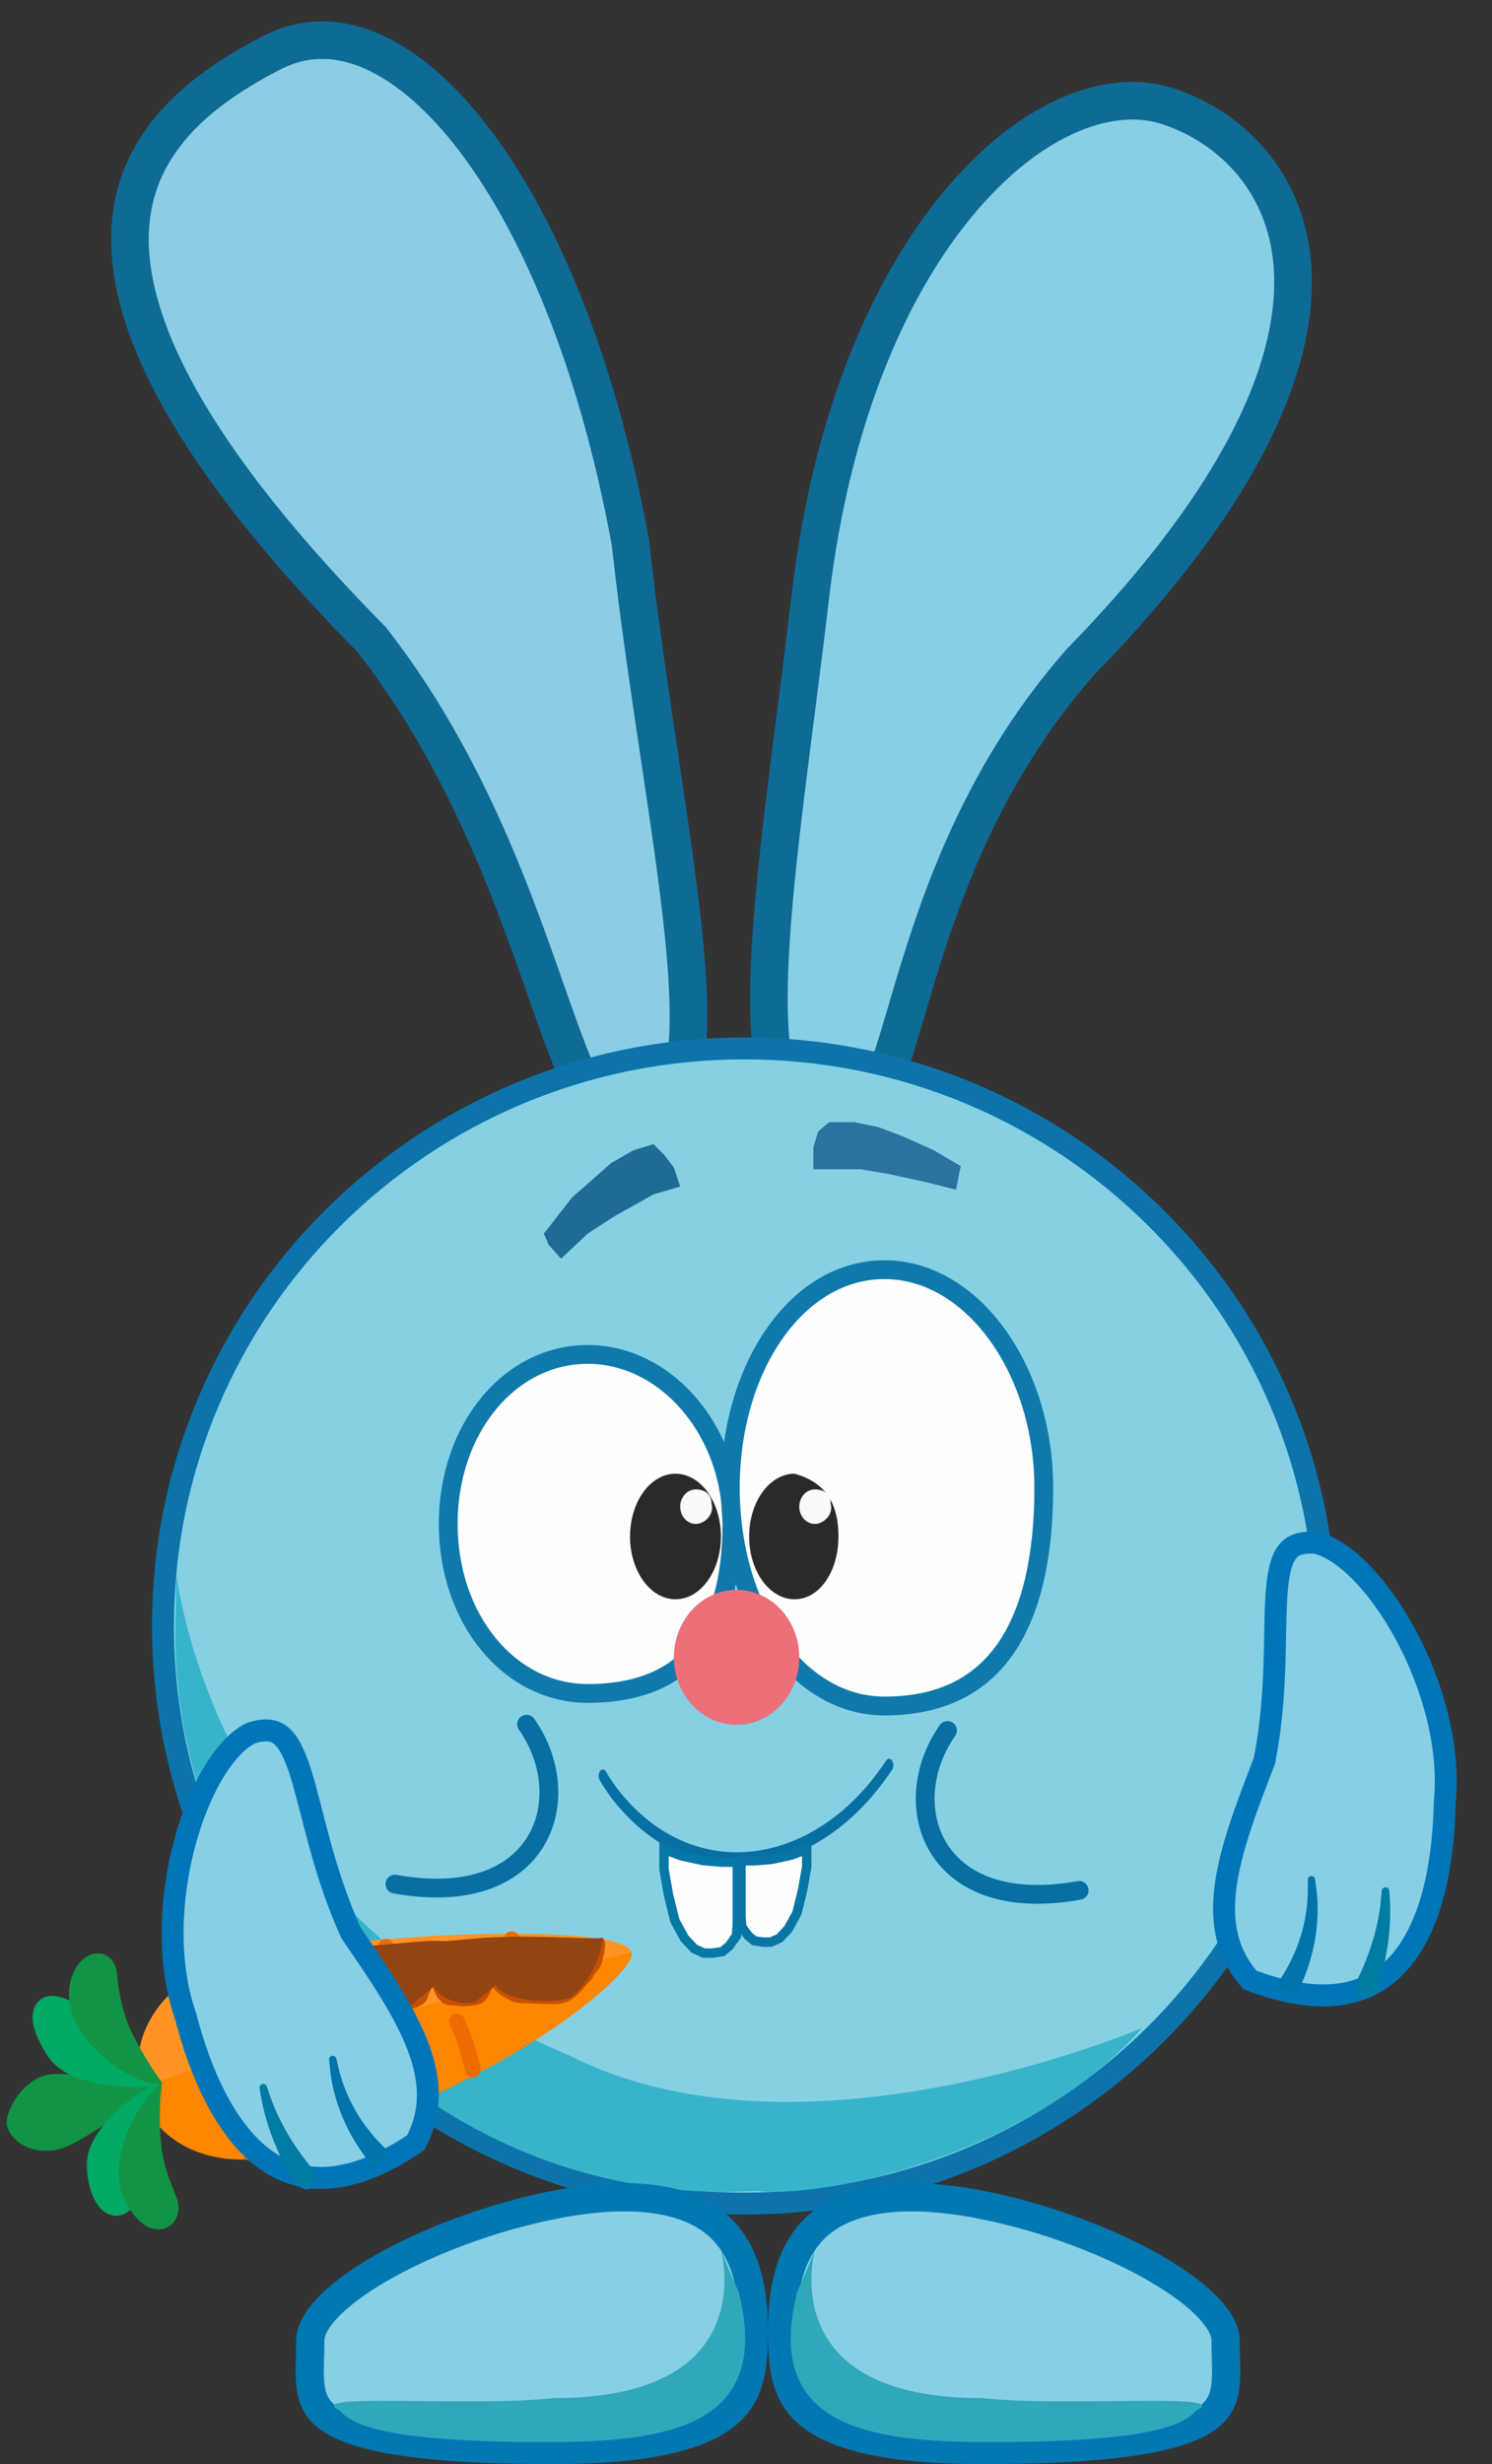 <svg width="476" height="786" viewBox="0 0 476 786" fill="none" xmlns="http://www.w3.org/2000/svg">
<rect x="0" y="0" width="476" height="786" fill="#333333" stroke="none"/>
<g clip-path="url(#clip0_176_875)">
<path d="M86.93 16.714C96.534 11.806 106.682 11.552 117.15 15.719C127.798 19.957 138.925 28.857 149.706 42.484C171.246 69.707 190.39 114.534 201.105 172.941C203.797 197.451 207.515 221.975 210.903 244.675C214.315 267.526 217.378 288.445 218.81 305.946C220.262 323.711 219.917 336.908 217.187 344.843C215.87 348.67 214.243 350.541 212.698 351.426C211.21 352.28 208.76 352.81 204.48 351.727L201.386 350.945L199.008 353.076C195.786 355.965 194.143 356.089 193.632 356.04C193.139 355.992 191.842 355.603 189.746 352.806C187.689 350.061 185.529 345.873 183.134 340.141C180.765 334.471 178.317 327.671 175.575 319.89C164.678 288.966 149.647 243.897 118.755 204.259L118.539 203.982L118.293 203.733L115.425 200.807C55.88 139.71 39.462 98.882 41.635 71.583C43.801 44.382 64.752 28.048 86.93 16.714Z" fill="#8BCDE5" stroke="#0E6B96" stroke-width="12"/>
<path d="M307.345 63C329.956 36.766 354.435 28.245 371.981 33.708C390.948 39.614 410.17 56.477 412.328 84.658C414.514 113.194 399.378 155.113 344.924 210.922L344.816 211.034L344.714 211.149C311.199 249.217 298.305 291.6 289.629 320.998C287.446 328.398 285.571 334.835 283.702 340.279C281.814 345.774 280.078 349.805 278.313 352.52C276.553 355.23 275.28 355.846 274.561 355.996C273.785 356.157 271.966 356.128 268.378 353.876L266.01 352.389L263.352 353.247C259.04 354.637 256.325 354.41 254.592 353.718C252.907 353.044 251.211 351.556 249.678 348.449C246.419 341.847 245.025 330.25 245.345 314.045C245.977 281.971 253.048 236.878 258.547 190.113C265.454 131.368 284.962 88.971 307.345 63Z" fill="#87CFE5" stroke="#0E6B96" stroke-width="12"/>
<path d="M237.5 334.426C339.975 334.426 423 416.937 423 518.661C423 620.384 339.975 702.895 237.5 702.895C135.025 702.895 52.001 620.384 52.001 518.661C52.001 416.937 135.025 334.426 237.5 334.426Z" fill="#86D0E3" stroke="#0C74AB" stroke-width="7"/>
<path d="M364.501 646.824C330.001 685.874 266.001 701.394 241.001 698.89C134.001 704.898 53.501 610.673 56.001 517.159C57.566 458.584 43.001 596.76 182.001 655.836C256.501 693.383 364.501 646.824 364.501 646.824Z" fill="#37B4CA"/>
<path opacity="0.77" d="M173.5 393.501L182.5 381.987L195 370.972L202 366.967L208.5 364.965L212 368.469L215 372.474L217 378.482L208.5 380.985L196 387.994L187.5 393.501L179 401.511L175 397.006L173.5 393.501Z" fill="#004F80"/>
<path opacity="0.7" d="M264.5 357.956H272.5L280 359.458L288 362.462L298 366.968L306.5 371.974L305 379.483L295 376.98L283.5 374.477L274.5 372.975H267.5H259.5V365.966L261 360.96L264.5 357.956Z" fill="#014C83"/>
<g clip-path="url(#clip1_176_875)">
<path d="M199 700.891C217.453 700.891 227.418 706.675 232.985 714.199C238.752 721.994 240.5 732.567 240.5 743.445C240.5 754.689 239.623 763.351 232.348 769.732C224.743 776.403 209.12 781.494 176.5 781.494C154.106 781.494 138.008 780.424 126.449 778.523C114.815 776.61 108.241 773.923 104.485 771.045C100.993 768.369 99.644 765.306 99.114 761.46C98.834 759.432 98.79 757.202 98.832 754.653C98.871 752.258 99 749.257 99 746.449C99 742.955 101.71 738.187 108.265 732.613C114.594 727.232 123.607 721.877 134.018 717.118C154.892 707.577 180.368 700.891 199 700.891Z" fill="#87CFE5" stroke="#0178B2" stroke-width="9"/>
<path d="M235.614 730.881C246.614 773.936 213.16 778.991 174.5 778.991C135.84 778.991 114 775.987 108.5 768.978C95.5 762.97 149.114 767.928 177.114 764.925C262.114 764.925 216 687.875 235.614 730.881Z" fill="#31A7BA"/>
</g>
<g clip-path="url(#clip2_176_875)">
<path d="M291.001 700.891C272.548 700.891 262.583 706.675 257.016 714.199C251.249 721.994 249.501 732.567 249.501 743.445C249.501 754.689 250.378 763.351 257.653 769.732C265.258 776.403 280.881 781.494 313.501 781.494C335.895 781.494 351.993 780.424 363.552 778.523C375.186 776.61 381.76 773.923 385.516 771.045C389.008 768.369 390.357 765.306 390.887 761.46C391.167 759.432 391.211 757.202 391.169 754.653C391.13 752.258 391.001 749.257 391.001 746.449C391.001 742.955 388.291 738.187 381.736 732.613C375.407 727.232 366.394 721.877 355.983 717.118C335.109 707.577 309.633 700.891 291.001 700.891Z" fill="#87CFE5" stroke="#0178B2" stroke-width="9"/>
<path d="M254.387 730.881C243.387 773.936 276.841 778.991 315.501 778.991C354.161 778.991 376.001 775.987 381.501 768.978C394.501 762.97 340.887 767.928 312.887 764.925C227.887 764.925 274.001 687.875 254.387 730.881Z" fill="#31A7BA"/>
</g>
<g clip-path="url(#clip3_176_875)">
<path d="M419.691 492.119C414.404 491.773 411.955 493.222 410.463 495.34C408.647 497.917 407.686 502.221 407.237 508.752C406.383 521.202 407.547 540.509 403.454 561.377L403.395 561.679L403.284 561.967C397.556 576.777 392.518 589.999 390.983 601.872C389.511 613.263 391.314 623.045 398.791 631.576C411.287 636.319 421.172 637.329 428.955 635.906C436.822 634.466 442.836 630.489 447.456 624.775C456.882 613.116 460.528 594.178 460.9 575.302L460.902 575.157L460.917 575.014C462.721 557.412 457.112 537.454 448.39 521.317C444.045 513.278 438.998 506.321 433.867 501.175C428.757 496.049 423.843 492.999 419.691 492.119Z" fill="#87CFE5" stroke="#0076B8" stroke-width="7"/>
<path d="M417.232 599.579C417.23 599.288 417.349 599 417.553 598.779C417.756 598.558 418.028 598.423 418.318 598.402C418.608 598.381 418.896 598.476 419.129 598.665C419.361 598.855 419.52 599.123 419.56 599.411C419.643 600.033 419.721 600.636 419.795 601.257C421.508 612.25 419.402 624.482 414.342 634.67C414.071 635.255 413.81 635.809 413.53 636.39C411.495 635.247 409.46 634.104 407.426 632.961C407.756 632.451 408.067 631.967 408.387 631.456C414.264 622.504 417.443 612.419 417.233 601.404C417.237 600.791 417.237 600.195 417.232 599.579Z" fill="#0074AB"/>
<path d="M440.835 603.118C440.86 602.823 441.008 602.541 441.234 602.333C441.461 602.127 441.747 602.01 442.042 602.012C442.337 602.014 442.622 602.133 442.846 602.343C443.069 602.553 443.214 602.837 443.235 603.132C443.272 603.668 443.305 604.176 443.336 604.714C444.096 614.144 442.594 624.209 439.87 633.302C439.725 633.82 439.586 634.314 439.439 634.831C439.177 635.754 438.565 636.506 437.697 636.906C436.831 637.306 435.779 637.322 434.814 636.966C433.848 636.609 433.06 635.913 432.661 635.046C432.261 634.176 432.284 633.207 432.684 632.337C432.903 631.859 433.113 631.403 433.328 630.926C437.291 622.523 439.967 614.017 440.696 604.667C440.746 604.142 440.791 603.645 440.835 603.118Z" fill="#007BA4"/>
</g>
<path d="M344.279 603C297.279 611.5 285.779 575.5 302.279 552" stroke="#076FA2" stroke-width="6" stroke-linecap="round"/>
<path d="M193.319 565.107C193.081 564.703 192.749 564.461 192.396 564.436C192.043 564.41 191.697 564.602 191.436 564.97C191.174 565.338 191.018 565.851 191.001 566.397C190.985 566.943 191.109 567.476 191.347 567.88C192.513 569.86 193.755 571.734 195.058 573.496C219.343 604.928 257.155 600.351 280.759 569.853C282.086 568.149 283.351 566.397 284.594 564.541C284.848 564.161 284.994 563.64 285 563.094C285.006 562.548 284.87 562.02 284.625 561.628C284.379 561.235 284.042 561.009 283.689 561C283.335 560.991 282.994 561.2 282.739 561.579C281.546 563.364 280.33 565.047 279.055 566.684C256.441 596.062 219.719 600.228 196.814 570.395C195.584 568.733 194.416 566.968 193.319 565.107Z" fill="#076FA2"/>
<path d="M217.334 591.963L217.375 591.979L217.417 591.987L224.306 593.487L224.341 593.495L224.377 593.498L230.368 593.998L230.391 594H235.205V613.916L234.954 617.48L232.614 620.735L230.462 622.531L227.375 623H224.543L221.495 621.612L218.414 618.339L215.308 612.682L213.291 604.506L211.842 596.282V589.879L217.334 591.963Z" fill="#FEFEFE" stroke="#0578A5" stroke-width="3"/>
<path d="M252.506 591.723L252.465 591.738L252.423 591.748L246.19 593.104L246.154 593.111L246.119 593.114L240.699 593.566L240.676 593.568H236.403V611.422L236.627 614.579L238.709 617.474L240.633 619.079L243.406 619.5H245.953L248.688 618.255L251.455 615.318L254.247 610.236L256.064 602.878L257.37 595.467V589.878L252.506 591.723Z" fill="#FEFEFE" stroke="#0875A4" stroke-width="3"/>
<path d="M126 601C173 609.5 184.5 573.5 168 550" stroke="#076FA2" stroke-width="6" stroke-linecap="round"/>
<path fill-rule="evenodd" clip-rule="evenodd" d="M201.469 622.744C198.638 612.637 107.47 616.37 70.824 626.633C51.885 631.937 40.314 649.829 45 666.563C49.687 683.298 68.867 692.578 87.807 687.274C124.452 677.011 204.299 632.851 201.469 622.744Z" fill="#FF9425"/>
<path fill-rule="evenodd" clip-rule="evenodd" d="M201.541 623.137C201.515 622.939 201.468 622.721 201.468 622.721C201.468 622.721 44.264 662.515 45.001 666.563C48.116 683.66 68.896 692.677 87.808 687.274C159.03 666.922 202.413 630.081 201.541 623.137Z" fill="#FF8600"/>
<path d="M79.988 686.795C79.525 679.994 78.661 673.266 75.746 667.109" stroke="#EF6A00" stroke-width="5" stroke-miterlimit="10" stroke-linecap="round" stroke-linejoin="round"/>
<path d="M112.272 677.008C113.843 672.101 112.12 667.68 109.931 663.207" stroke="#EF6A00" stroke-width="5" stroke-miterlimit="10" stroke-linecap="round" stroke-linejoin="round"/>
<path d="M150.841 660.167C149.537 653.961 147.781 649.018 145.76 644.81" stroke="#EF6A00" stroke-width="5" stroke-miterlimit="10" stroke-linecap="round" stroke-linejoin="round"/>
<path fill-rule="evenodd" clip-rule="evenodd" d="M51.371 665.333C51.371 665.333 25.848 661.035 16.671 661.611C7.534 662.184 0.829 674.234 2.352 678.556C4.442 684.485 13.006 688.409 21.774 684.498C30.033 680.816 51.371 665.333 51.371 665.333Z" fill="#129447"/>
<path fill-rule="evenodd" clip-rule="evenodd" d="M51.325 665.486C51.325 665.486 41.016 661.396 33.076 653.941C28.658 649.794 28.059 642.059 24.418 639.523C20.055 636.486 14.195 635.057 11.534 639.391C8.873 643.724 11.204 649.438 15.203 655.807C22.201 666.953 45.791 665.902 51.325 665.486Z" fill="#00AA63"/>
<path fill-rule="evenodd" clip-rule="evenodd" d="M51.678 664.306C51.678 664.306 46.324 657.259 41.714 647.616C38.446 640.782 37.42 631.344 37.408 630.707C37.236 621.976 28.8 620.805 24.624 627.082C20.986 632.55 21.566 639.386 23.804 644.402C29.578 657.335 47.589 666.882 51.678 664.306Z" fill="#129447"/>
<path fill-rule="evenodd" clip-rule="evenodd" d="M51.677 664.306C51.677 664.306 46.156 673.051 43.86 683.24C42.583 688.907 46.639 695.72 45.066 699.648C43.182 704.355 39.086 708.442 34.289 706.101C29.493 703.76 27.695 695.793 27.703 690.465C27.72 677.632 46.627 665.201 51.677 664.306Z" fill="#00AA63"/>
<path fill-rule="evenodd" clip-rule="evenodd" d="M51.677 664.307C51.677 664.307 50.09 675.877 51.714 686.292C53.03 694.732 56.542 700.255 56.875 703.013C57.487 708.086 54.064 712.004 48.83 710.93C43.595 709.858 39.067 701.656 38.23 697.377C35.653 684.194 46.431 667.528 51.677 664.307Z" fill="#129447"/>
<path d="M83.362 641.584C84.53 635.603 83.026 629.552 81.811 625.727" stroke="#EF6A00" stroke-width="5" stroke-miterlimit="10" stroke-linecap="round" stroke-linejoin="round"/>
<path d="M124.219 633.634C125.024 629.103 123.966 624.145 123.113 620.973" stroke="#EF6A00" stroke-width="5" stroke-miterlimit="10" stroke-linecap="round" stroke-linejoin="round"/>
<path d="M164.457 626.097C164.739 623.546 163.897 620.522 163.254 618.566" stroke="#EF6A00" stroke-width="5" stroke-miterlimit="10" stroke-linecap="round" stroke-linejoin="round"/>
<path d="M119.015 622.533C119.58 622.469 118.611 624.894 119.825 625.379C121.22 625.935 123.128 626.336 123.074 627.525C123.048 628.117 122.1 631.066 122.575 632.394C123.086 633.825 122.595 634.176 123.123 634.318C124.158 634.594 123.113 639.705 125.865 640.295C127.043 640.548 129.694 639.117 130.092 639.491C130.919 640.27 133.241 639.282 134.576 638.27C135.638 637.466 135.633 635.969 136.244 634.865C136.566 634.283 136.717 633.607 136.993 633.041C137.127 632.769 137.411 632.627 137.663 632.651C139.272 632.799 139.639 635.988 140.627 636.881C141.079 637.289 141.434 637.824 141.967 638.16C142.965 638.788 144.37 638.549 145.598 638.739C146.867 638.935 148.034 639.07 149.441 638.866C150.233 638.751 151.553 638.754 152.959 638.208C154.375 637.659 154.928 636.067 155.539 634.963C156.151 633.856 155.985 633.103 156.525 632.947C157.868 632.562 158.968 634.585 160.178 635.414C161.442 636.279 162.69 637.041 164.008 637.547C165.228 638.016 167.045 637.951 171.298 638.154C173.729 638.271 176.515 638.283 178.204 638.193C179.685 638.113 181.435 637.373 182.49 636.439C183.647 635.414 184.807 634.462 185.635 633.249C186.393 632.138 187.891 631.24 188.349 630.084C188.809 628.921 189.845 628.146 190.504 627.029C191.187 625.87 191.358 624.2 191.728 622.922C191.916 621.694 192.138 620.753 192.106 620.129C192.062 619.799 191.96 619.441 191.855 619.073" stroke="#C65104" stroke-width="2" stroke-linecap="round"/>
<path d="M192.386 618.307C191.606 624.613 187.911 632.864 181.943 637.32C174.502 639.44 163.535 637.805 160.108 635.243C154.215 630.838 162.61 629.553 157.829 618.194C163.694 617.077 182.603 618.328 192.386 618.307Z" fill="#934511"/>
<path d="M165.991 620.548C166.81 627.074 155.58 635.324 151.696 638.606C146.741 640.018 140.104 637.202 138.645 634.056C134.6 625.33 134.026 621.926 137.559 619.289C142.434 619.98 169.087 614.989 165.991 620.548Z" fill="#934511"/>
<path d="M145.336 621.753C146.154 628.277 134.925 636.528 131.04 639.809C126.086 641.221 119.448 638.405 117.99 635.259C113.944 626.533 113.37 623.13 116.903 620.492C121.779 621.183 148.431 616.192 145.336 621.753Z" fill="#934511"/>
<path d="M108.55 657.305C108.485 657.021 108.303 656.768 108.054 656.601C107.805 656.433 107.51 656.365 107.223 656.411C106.937 656.458 106.678 656.616 106.495 656.854C106.312 657.092 106.219 657.389 106.247 657.679C106.309 658.302 106.372 658.906 106.443 659.528C107.308 670.607 112.175 682.007 119.444 690.74C119.843 691.246 120.224 691.724 120.631 692.223C122.347 690.642 124.063 689.061 125.78 687.48C125.341 687.061 124.927 686.663 124.498 686.239C116.717 678.898 111.303 669.831 108.97 659.077C108.825 658.483 108.687 657.904 108.55 657.305Z" fill="#0074AB"/>
<path d="M86.403 666.198C86.311 665.917 86.101 665.678 85.834 665.528C85.565 665.379 85.26 665.333 84.974 665.403C84.687 665.473 84.437 665.654 84.268 665.91C84.099 666.165 84.023 666.475 84.071 666.766C84.159 667.297 84.243 667.797 84.337 668.327C85.769 677.667 89.549 687.102 94.293 695.31C94.554 695.78 94.803 696.228 95.066 696.697C95.532 697.533 96.301 698.122 97.237 698.31C98.173 698.499 99.2 698.272 100.057 697.702C100.914 697.133 101.521 696.274 101.709 695.338C101.898 694.402 101.653 693.465 101.062 692.712C100.739 692.297 100.43 691.903 100.11 691.489C94.32 684.239 89.757 676.59 86.895 667.672C86.726 667.173 86.567 666.701 86.403 666.198Z" fill="#007BA4"/>
<path d="M80.15 552.792C85.213 551.233 87.929 552.076 89.869 553.789C92.229 555.874 94.156 559.835 96.096 566.078C99.795 577.98 103.11 597.013 111.898 616.348L112.025 616.628L112.2 616.883C121.184 629.952 129.131 641.638 133.358 652.821C137.414 663.551 137.913 673.475 132.604 683.493C121.538 690.99 112.154 694.256 104.255 694.671C96.269 695.09 89.502 692.616 83.691 688.129C71.835 678.977 63.927 661.415 59.218 643.156L59.181 643.015L59.133 642.88C53.324 626.189 54.184 605.498 58.953 587.8C61.328 578.983 64.637 571.055 68.443 564.868C72.234 558.707 76.312 554.606 80.15 552.792Z" fill="#87CFE5" stroke="#0076B8" stroke-width="7"/>
<path d="M107.292 656.659C107.227 656.375 107.045 656.122 106.796 655.955C106.547 655.787 106.252 655.719 105.965 655.765C105.679 655.812 105.42 655.97 105.237 656.208C105.054 656.446 104.961 656.743 104.989 657.033C105.051 657.656 105.114 658.26 105.185 658.882C106.05 669.961 110.917 681.361 118.186 690.094C118.585 690.6 118.966 691.078 119.373 691.577C121.09 689.996 122.805 688.415 124.522 686.834C124.083 686.415 123.67 686.017 123.24 685.593C115.46 678.252 110.045 669.185 107.712 658.431C107.567 657.838 107.429 657.259 107.292 656.659Z" fill="#0074AB"/>
<path d="M85.145 665.552C85.053 665.271 84.843 665.032 84.576 664.882C84.307 664.733 84.002 664.687 83.716 664.757C83.429 664.827 83.179 665.008 83.01 665.264C82.841 665.519 82.766 665.829 82.813 666.12C82.9 666.651 82.985 667.151 83.079 667.681C84.511 677.021 88.29 686.456 93.035 694.664C93.296 695.134 93.545 695.582 93.808 696.051C94.274 696.887 95.043 697.476 95.979 697.664C96.915 697.853 97.942 697.626 98.799 697.056C99.656 696.487 100.263 695.628 100.451 694.692C100.64 693.756 100.395 692.819 99.804 692.066C99.481 691.651 99.172 691.257 98.852 690.843C93.062 683.593 88.499 675.944 85.637 667.026C85.468 666.527 85.309 666.055 85.145 665.552Z" fill="#007BA4"/>
<g clip-path="url(#clip4_176_875)">
<path d="M187.5 432.038C212.48 432.038 233.5 456.267 233.5 486.107C233.5 502.943 230.056 516.431 222.771 525.658C215.589 534.757 204.302 540.176 187.5 540.176C162.614 540.176 143 516.541 143 486.107C143 455.673 162.614 432.038 187.5 432.038Z" fill="#FEFEFE" stroke="#0F79AB" stroke-width="6"/>
<path d="M282.176 405.004C295.85 405.004 308.49 412.616 317.821 425.275C327.149 437.929 333 455.44 333 474.593C333 496.167 329.187 513.606 321.027 525.575C313.002 537.347 300.53 544.181 282.176 544.181C268.506 544.181 256.294 536.727 247.386 524.182C238.468 511.624 233 494.106 233 474.593C233 455.079 238.468 437.561 247.386 425.003C256.294 412.458 268.506 405.004 282.176 405.004Z" fill="#FEFEFE" stroke="#0F79AB" stroke-width="6"/>
<path d="M235 550.189C246.046 550.189 255 540.55 255 528.661C255 516.772 246.046 507.134 235 507.134C223.954 507.134 215 516.772 215 528.661C215 540.55 223.954 550.189 235 550.189Z" fill="#ED6F7A"/>
<path d="M267.5 490.112C267.5 501.172 261.508 510.138 253.5 510.138C245.492 510.138 239 501.172 239 490.112C239 479.053 245.492 470.087 253.5 470.087C262.5 472.59 267.5 478.598 267.5 490.112Z" fill="#2B2A28"/>
<path d="M215.5 510.138C223.508 510.138 230 501.172 230 490.112C230 479.053 223.508 470.087 215.5 470.087C207.492 470.087 201 479.053 201 490.112C201 501.172 207.492 510.138 215.5 510.138Z" fill="#2B2A28"/>
<path d="M265 479.599C266 483.103 262.761 486.107 260 486.107C257.239 486.107 255 483.642 255 480.6C255 477.559 257.239 475.093 260 475.093C262.761 475.093 265 476.558 265 479.599Z" fill="#F9FAFB"/>
<path d="M227 479.599C228 483.103 224.761 486.107 222 486.107C219.239 486.107 217 483.642 217 480.6C217 477.559 219.239 475.093 222 475.093C224.761 475.093 227 476.558 227 479.599Z" fill="#F9FAFB"/>
</g>
</g>
<defs>
<clipPath id="clip0_176_875">
<rect width="476" height="786" fill="white"/>
</clipPath>
<clipPath id="clip1_176_875">
<rect width="151" height="90.115" fill="white" transform="translate(94 695.885)"/>
</clipPath>
<clipPath id="clip2_176_875">
<rect width="151" height="90.115" fill="white" transform="matrix(-1 0 0 1 396.001 695.885)"/>
</clipPath>
<clipPath id="clip3_176_875">
<rect width="76" height="149.19" fill="white" transform="matrix(-0.981 -0.192 -0.192 0.981 481.291 500.626)"/>
</clipPath>
<clipPath id="clip4_176_875">
<rect width="196" height="148.189" fill="white" transform="translate(140 402)"/>
</clipPath>
</defs>
</svg>

